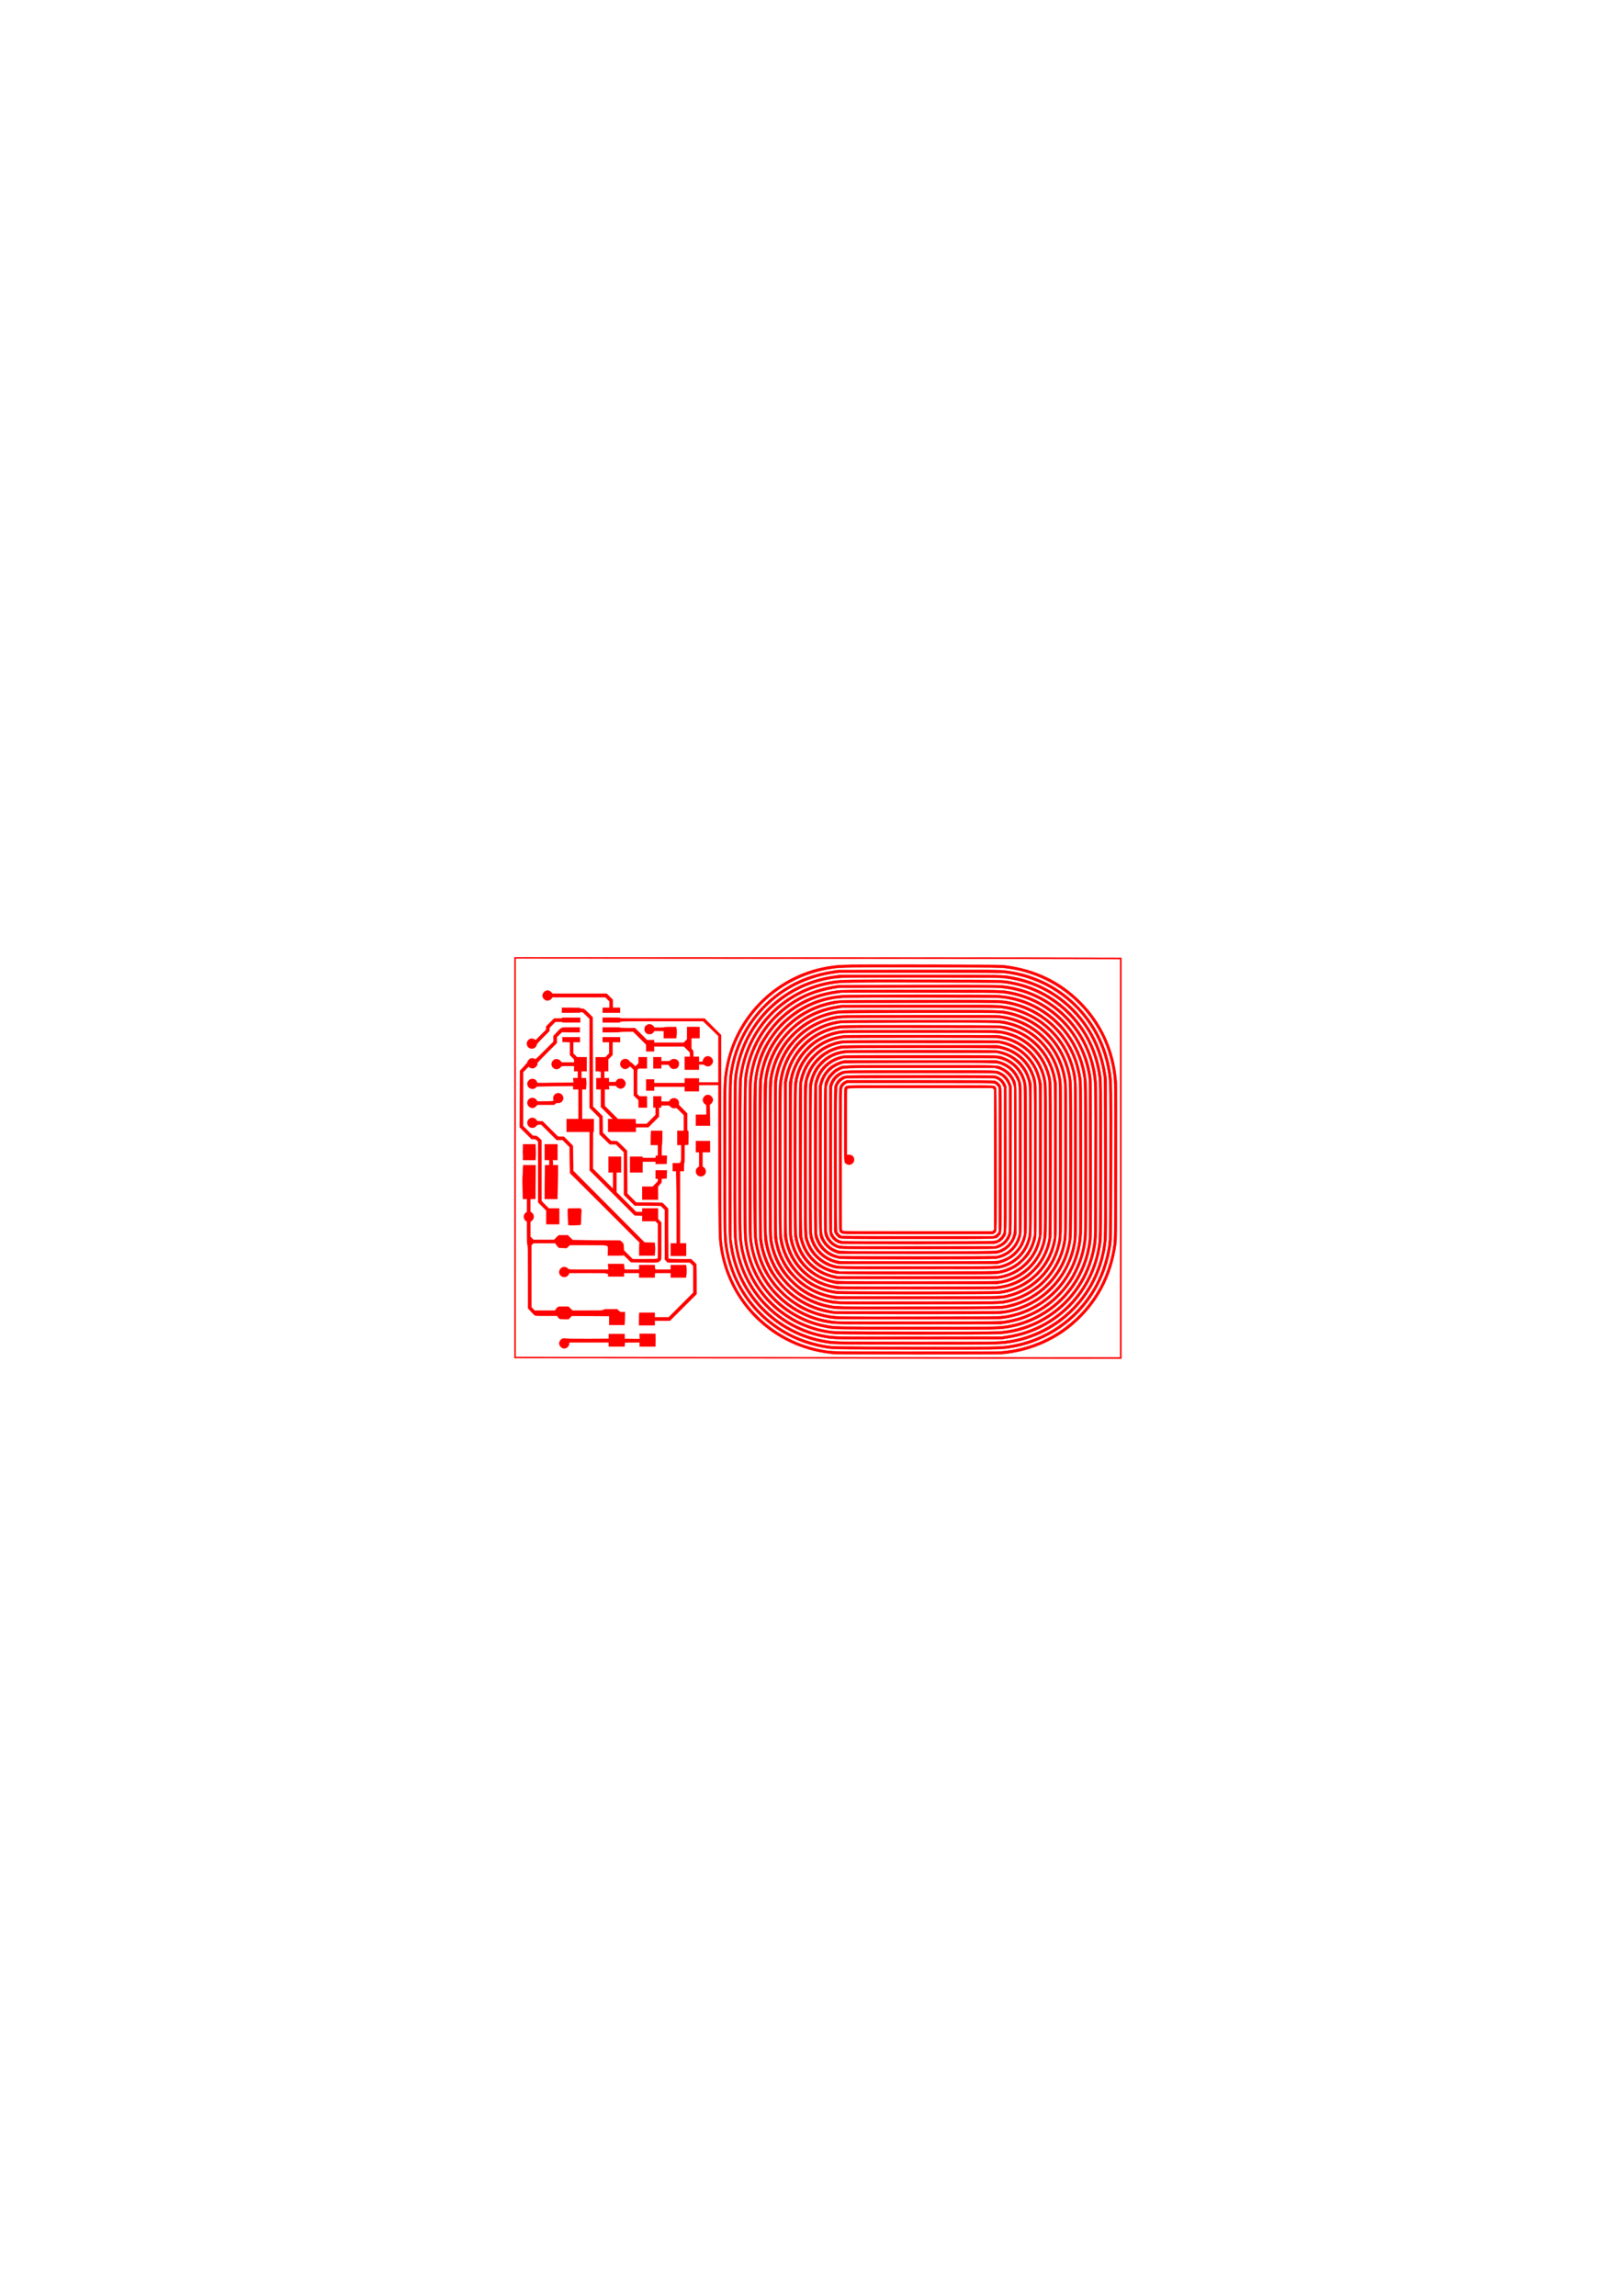 <?xml version="1.0" encoding="UTF-8" standalone="no"?>
<!-- Created with Inkscape (http://www.inkscape.org/) -->

<svg
   width="210mm"
   height="297mm"
   viewBox="0 0 210 297"
   version="1.1"
   id="svg5"
   inkscape:version="1.1.2 (b8e25be833, 2022-02-05)"
   sodipodi:docname="top.svg"
   xmlns:inkscape="http://www.inkscape.org/namespaces/inkscape"
   xmlns:sodipodi="http://sodipodi.sourceforge.net/DTD/sodipodi-0.dtd"
   xmlns="http://www.w3.org/2000/svg"
   xmlns:svg="http://www.w3.org/2000/svg">
  <sodipodi:namedview
     id="namedview7"
     pagecolor="#ffffff"
     bordercolor="#666666"
     borderopacity="1.0"
     inkscape:pageshadow="2"
     inkscape:pageopacity="0.0"
     inkscape:pagecheckerboard="0"
     inkscape:document-units="mm"
     showgrid="false"
     inkscape:zoom="0.7500982"
     inkscape:cx="536.59641"
     inkscape:cy="450.60767"
     inkscape:window-width="1920"
     inkscape:window-height="1046"
     inkscape:window-x="-11"
     inkscape:window-y="-11"
     inkscape:window-maximized="1"
     inkscape:current-layer="layer1" />
  <defs
     id="defs2">
    <clipPath
       clipPathUnits="userSpaceOnUse"
       id="clipPath25">
      <path
         d="M 66.668,74.992 H 4885.68 V 6950 H 66.668 Z"
         id="path23" />
    </clipPath>
    <clipPath
       clipPathUnits="userSpaceOnUse"
       id="clipPath157">
      <path
         d="M 66.668,74.992 H 4885.68 V 6950 H 66.668 Z"
         id="path155" />
    </clipPath>
  </defs>
  <g
     inkscape:label="Calque 1"
     inkscape:groupmode="layer"
     id="layer1">
    <path
       style="fill:#ff0000;stroke-width:0.042;stroke:#ff0000"
       d="m 86.193,175.718 -19.626,-0.021 v -25.934 -25.934 l 26.719,0.011 c 14.695,0.006 32.364,0.023 39.263,0.037 l 12.544,0.026 v 25.928 25.928 l -19.637,-0.011 c -10.8,-0.006 -28.469,-0.02 -39.263,-0.032 z m 58.731,-25.886 v -25.759 l -13.01,-0.026 c -7.156,-0.014 -24.753,-0.034 -39.105,-0.043 l -26.094,-0.018 v 25.781 25.781 l 19.573,0.011 c 10.765,0.006 28.362,0.015 39.105,0.021 l 19.531,0.011 z m -37.432,25.293 c -7.459,-0.81 -13.339,-6.526 -14.351,-13.951 -0.16,-1.172 -0.172,-2.005 -0.173,-11.548 l -2.75e-4,-9.262 h -1.27 -1.27 v 0.402 0.402 h -0.91 -0.91 v -0.296 -0.296 h -1.99 -1.99 v 0.254 0.254 h -0.508 -0.508 v -0.72 -0.72 h 0.508 0.508 v 0.233 0.233 h 1.99 1.99 v -0.296 -0.296 h 0.91 0.91 v 0.254 0.254 h 1.27 1.27 v -3 -3 l -0.991,-0.958 -0.991,-0.958 h -5.382 c -5.354,0 -5.382,4.2e-4 -5.382,0.085 0,0.083 -0.028,0.085 -1.122,0.085 h -1.122 v -0.318 -0.318 h 1.122 c 0.969,0 1.122,0.009 1.122,0.064 0,0.056 0.636,0.064 5.473,0.064 h 5.473 l 1.069,1.069 1.069,1.069 v 12.766 c 0,8.238 0.015,12.976 0.043,13.359 0.167,2.294 0.776,4.431 1.829,6.413 2.27,4.274 6.436,7.319 11.184,8.173 1.344,0.242 0.587,0.227 11.991,0.244 7.163,0.011 10.693,0.001 11.105,-0.029 4.831,-0.361 9.165,-2.83 11.932,-6.799 1.252,-1.795 2.167,-4.02 2.56,-6.223 0.238,-1.335 0.225,-0.713 0.243,-11.326 0.018,-10.163 0.013,-10.512 -0.158,-11.716 -0.182,-1.284 -0.632,-2.921 -1.074,-3.907 -0.036,-0.082 -0.127,-0.291 -0.201,-0.466 -0.307,-0.725 -1.014,-1.929 -1.606,-2.734 -2.21,-3.01 -5.375,-5.134 -9.016,-6.051 -0.591,-0.149 -1.193,-0.258 -2.035,-0.368 -0.694,-0.091 -0.758,-0.091 -10.374,-0.109 -10.108,-0.018 -10.835,-0.008 -12.026,0.162 -5.763,0.822 -10.503,4.556 -12.653,9.969 -0.473,1.191 -0.789,2.469 -0.99,4.001 -0.091,0.694 -0.092,0.763 -0.109,10.098 -0.018,9.785 -0.008,10.514 0.159,11.707 0.701,5.02 3.802,9.317 8.363,11.59 1.167,0.581 2.698,1.082 4.064,1.33 1.274,0.231 0.661,0.218 11.751,0.237 10.668,0.018 11.045,0.013 12.216,-0.159 4.667,-0.682 8.716,-3.446 11.075,-7.557 0.796,-1.387 1.433,-3.172 1.732,-4.848 0.239,-1.343 0.227,-0.785 0.246,-11.114 0.018,-9.956 0.012,-10.453 -0.163,-11.665 -0.666,-4.639 -3.341,-8.628 -7.38,-11.004 -1.797,-1.057 -3.905,-1.751 -6.082,-2.002 -0.392,-0.045 -2.533,-0.056 -10.925,-0.056 h -10.438 l -0.677,0.098 c -4.066,0.589 -7.502,2.537 -9.985,5.66 -1.545,1.944 -2.616,4.321 -3.052,6.775 -0.225,1.269 -0.217,0.827 -0.217,11.728 v 10.162 l 0.098,0.653 c 0.171,1.145 0.392,2.046 0.737,3.009 1.76,4.913 6.035,8.525 11.17,9.44 1.343,0.239 0.758,0.226 11.412,0.245 10.241,0.018 11.119,0.007 12.29,-0.158 1.567,-0.221 2.962,-0.651 4.394,-1.354 4.216,-2.07 7.115,-5.922 7.935,-10.543 0.227,-1.279 0.221,-0.941 0.205,-11.834 -0.015,-10.061 -0.015,-10.078 -0.106,-10.653 -0.237,-1.501 -0.58,-2.691 -1.152,-3.997 -1.2,-2.738 -3.364,-5.134 -6.014,-6.657 -1.719,-0.988 -3.521,-1.584 -5.632,-1.862 -0.476,-0.063 -1.533,-0.071 -10.438,-0.086 -10.094,-0.017 -10.66,-0.01 -11.708,0.142 -4.808,0.695 -8.878,3.639 -11.065,8.002 -0.551,1.099 -1.047,2.616 -1.276,3.902 -0.217,1.218 -0.206,0.674 -0.224,11.04 -0.017,9.848 -0.01,10.417 0.143,11.453 0.876,5.951 5.45,10.671 11.364,11.725 1.265,0.225 0.954,0.22 12.322,0.205 l 10.522,-0.014 0.572,-0.092 c 0.771,-0.124 1.327,-0.241 1.884,-0.398 5.188,-1.462 9.05,-5.725 9.966,-11.003 0.202,-1.163 0.197,-0.864 0.197,-11.453 0,-9.398 -0.005,-10.026 -0.076,-10.564 -0.445,-3.322 -1.805,-6.083 -4.1,-8.322 -2.01,-1.961 -4.517,-3.258 -7.246,-3.749 -1.286,-0.232 -0.767,-0.22 -11.062,-0.239 -9.929,-0.018 -10.729,-0.007 -11.859,0.159 -3.919,0.576 -7.272,2.663 -9.556,5.948 -1.052,1.514 -1.853,3.472 -2.198,5.376 -0.228,1.258 -0.217,0.766 -0.236,10.755 -0.018,9.445 -0.006,10.478 0.14,11.492 0.629,4.383 3.303,8.096 7.263,10.083 1.034,0.519 2.363,0.961 3.49,1.161 1.226,0.218 0.587,0.206 11.539,0.223 10.552,0.017 10.863,0.013 11.983,-0.158 3.703,-0.562 6.978,-2.643 9.062,-5.757 0.982,-1.467 1.699,-3.247 2.009,-4.987 0.216,-1.21 0.205,-0.701 0.224,-10.829 0.018,-9.612 0.009,-10.294 -0.14,-11.365 -0.561,-4.018 -2.897,-7.523 -6.397,-9.596 -1.699,-1.007 -3.652,-1.623 -5.689,-1.797 -0.417,-0.035 -3.307,-0.044 -10.692,-0.033 l -10.12,0.016 -0.558,0.092 c -3.089,0.512 -5.492,1.721 -7.593,3.821 -1.878,1.876 -3.232,4.498 -3.661,7.087 -0.194,1.173 -0.192,1.016 -0.192,11.183 -9e-6,6.368 0.015,9.783 0.044,10.119 0.269,3.074 1.672,5.98 3.902,8.082 1.795,1.692 4.005,2.814 6.431,3.264 1.156,0.214 0.665,0.204 11.111,0.223 9.871,0.017 11.058,0.004 12.018,-0.137 1.348,-0.198 2.515,-0.554 3.734,-1.14 4.012,-1.929 6.667,-5.765 7.093,-10.249 0.035,-0.369 0.044,-3.219 0.033,-10.437 -0.015,-9.857 -0.016,-9.933 -0.105,-10.458 -0.505,-3.004 -1.789,-5.476 -3.832,-7.379 -2.075,-1.933 -4.499,-3.047 -7.36,-3.382 -0.395,-0.046 -2.394,-0.057 -10.628,-0.057 h -10.141 l -0.635,0.094 c -1.559,0.23 -2.803,0.618 -4.116,1.285 -2.963,1.504 -5.229,4.15 -6.272,7.323 -0.178,0.542 -0.413,1.531 -0.492,2.075 -0.145,0.995 -0.155,1.728 -0.139,11.326 0.014,8.822 0.02,9.52 0.09,9.992 0.214,1.443 0.548,2.538 1.149,3.768 1.399,2.861 3.876,5.037 6.922,6.082 0.802,0.275 1.899,0.502 2.837,0.587 0.381,0.034 3.431,0.043 10.904,0.032 10.346,-0.015 10.376,-0.016 10.904,-0.105 1.431,-0.243 2.446,-0.558 3.575,-1.109 2.397,-1.17 4.41,-3.186 5.498,-5.507 0.704,-1.502 1.059,-2.838 1.175,-4.426 0.032,-0.442 0.042,-3.558 0.033,-10.225 -0.013,-8.952 -0.019,-9.624 -0.09,-10.098 -0.212,-1.423 -0.534,-2.488 -1.129,-3.733 -1.61,-3.368 -4.871,-5.847 -8.574,-6.519 -1.144,-0.207 -0.667,-0.198 -10.713,-0.216 -10.847,-0.02 -10.989,-0.016 -12.442,0.283 -2.755,0.568 -5.358,2.232 -7.076,4.524 -1.333,1.778 -2.097,3.741 -2.361,6.063 -0.044,0.386 -0.055,2.474 -0.055,10.119 0,9.039 0.005,9.67 0.077,10.244 0.309,2.465 1.279,4.589 2.917,6.384 1.698,1.861 3.949,3.085 6.475,3.522 0.998,0.173 1.525,0.18 11.957,0.164 10.889,-0.017 10.216,-0.002 11.369,-0.247 3.985,-0.847 7.24,-3.771 8.44,-7.581 0.337,-1.069 0.471,-1.829 0.54,-3.044 0.065,-1.147 0.03,-19.16 -0.038,-19.646 -0.203,-1.459 -0.514,-2.559 -1.029,-3.639 -1.115,-2.339 -2.902,-4.151 -5.223,-5.296 -0.993,-0.49 -1.736,-0.747 -2.758,-0.954 -1.193,-0.242 -0.8,-0.234 -11.766,-0.22 l -10.078,0.013 -0.55,0.094 c -2.001,0.341 -3.596,1.011 -5.124,2.151 -2.274,1.697 -3.864,4.255 -4.367,7.025 -0.186,1.025 -0.184,0.896 -0.183,10.945 4.24e-4,5.53 0.017,9.731 0.04,9.984 0.311,3.449 2.242,6.511 5.215,8.27 1.105,0.654 2.295,1.093 3.635,1.341 l 0.614,0.114 h 10.671 c 11.345,0 10.845,0.008 11.835,-0.198 1.595,-0.332 3.243,-1.113 4.51,-2.137 0.481,-0.389 1.202,-1.11 1.59,-1.591 1.171,-1.451 1.874,-2.999 2.255,-4.966 0.09,-0.466 0.09,-0.47 0.104,-10.289 0.01,-6.753 0,-10.014 -0.031,-10.433 -0.149,-1.992 -0.98,-4.047 -2.314,-5.72 -0.555,-0.697 -1.535,-1.599 -2.283,-2.104 -1.451,-0.979 -3.046,-1.571 -4.847,-1.798 -0.358,-0.045 -2.4,-0.056 -10.501,-0.056 h -10.057 l -0.593,0.095 c -2.406,0.386 -4.429,1.4 -6.057,3.035 -1.703,1.71 -2.719,3.79 -3.074,6.291 -0.069,0.487 -0.105,18.996 -0.039,19.883 0.213,2.843 1.531,5.373 3.729,7.157 1.131,0.918 2.673,1.654 4.15,1.98 1.128,0.249 0.677,0.241 11.962,0.226 11.452,-0.015 10.486,0.009 11.7,-0.289 1.757,-0.431 3.373,-1.339 4.666,-2.621 1.635,-1.622 2.669,-3.77 2.918,-6.064 0.06,-0.552 0.061,-19.5 0.002,-20.039 -0.529,-4.765 -4.215,-8.451 -8.955,-8.953 -0.346,-0.037 -3.07,-0.045 -10.565,-0.033 -10.93,0.018 -10.15,0.002 -11.2,0.235 -3.553,0.791 -6.51,3.647 -7.434,7.182 -0.356,1.361 -0.336,0.672 -0.336,11.568 0,10.291 -0.004,10.048 0.196,10.959 0.674,3.063 2.828,5.604 5.725,6.752 0.915,0.363 1.841,0.566 2.907,0.638 0.468,0.032 3.745,0.041 10.607,0.031 10.723,-0.016 9.997,-0.002 11.053,-0.223 1.399,-0.294 2.768,-0.955 3.96,-1.915 1.612,-1.298 2.812,-3.264 3.236,-5.304 0.217,-1.042 0.212,-0.825 0.212,-10.882 -4.2e-4,-6.133 -0.016,-9.547 -0.044,-9.865 -0.156,-1.734 -0.815,-3.423 -1.898,-4.869 -0.322,-0.43 -1.13,-1.257 -1.571,-1.608 -1.304,-1.037 -2.857,-1.715 -4.532,-1.978 -0.46,-0.072 -1.05,-0.077 -10.586,-0.077 -10.673,0 -10.275,-0.007 -11.2,0.191 -2.834,0.607 -5.222,2.483 -6.479,5.091 -0.431,0.895 -0.7,1.756 -0.855,2.741 -0.072,0.459 -0.077,1.04 -0.077,10.289 0,10.634 -0.012,10.063 0.239,11.093 0.871,3.566 3.903,6.218 7.556,6.606 0.286,0.03 3.715,0.04 10.772,0.03 11.32,-0.016 10.429,0.003 11.412,-0.246 1.239,-0.315 2.482,-0.947 3.444,-1.752 1.731,-1.448 2.814,-3.431 3.098,-5.676 0.028,-0.22 0.043,-3.74 0.043,-10.065 0,-8.549 -0.008,-9.779 -0.065,-10.162 -0.555,-3.7 -3.299,-6.602 -6.937,-7.336 -0.953,-0.192 -1.286,-0.198 -11.44,-0.182 -8.86,0.014 -9.601,0.02 -9.993,0.089 -1.02,0.177 -1.754,0.408 -2.583,0.811 -2.81,1.367 -4.642,4.073 -4.888,7.218 -0.059,0.757 -0.061,18.545 -0.002,19.212 0.089,1.01 0.357,1.998 0.777,2.871 1.222,2.539 3.635,4.232 6.485,4.551 0.536,0.06 20.099,0.059 20.691,-0.001 2.273,-0.23 4.335,-1.381 5.685,-3.174 0.733,-0.973 1.211,-2.03 1.493,-3.302 l 0.117,-0.529 0.015,-9.717 c 0.011,-7.173 0.002,-9.834 -0.035,-10.162 -0.129,-1.165 -0.528,-2.335 -1.138,-3.335 -0.807,-1.323 -2.124,-2.497 -3.51,-3.128 -0.498,-0.227 -1.222,-0.464 -1.817,-0.594 l -0.542,-0.119 -10.035,-0.011 c -10.925,-0.012 -10.469,-0.021 -11.419,0.222 -1.494,0.382 -2.714,1.078 -3.782,2.157 -1.153,1.164 -1.857,2.477 -2.214,4.132 l -0.115,0.53 -0.012,9.781 c -0.011,8.643 -0.004,9.833 0.054,10.23 0.231,1.585 0.906,2.971 2.005,4.113 1.301,1.351 2.956,2.129 4.846,2.276 0.718,0.056 19.591,0.055 20.223,-0.001 3.395,-0.3 6.139,-2.784 6.737,-6.096 0.087,-0.484 0.088,-0.553 0.087,-10.293 -0.001,-10.675 0.013,-10.031 -0.234,-10.941 -0.696,-2.559 -2.765,-4.594 -5.335,-5.245 -0.976,-0.247 -0.556,-0.238 -11.034,-0.238 -6.479,0 -9.746,0.015 -10.023,0.045 -1.416,0.154 -2.801,0.712 -3.862,1.557 -0.313,0.249 -0.926,0.856 -1.167,1.155 -0.649,0.808 -1.174,1.841 -1.417,2.79 -0.244,0.953 -0.226,0.166 -0.243,10.522 -0.011,6.889 -0.002,9.659 0.032,10.006 0.31,3.098 2.684,5.581 5.776,6.04 0.647,0.096 20.424,0.098 21.058,0.002 2.68,-0.405 4.89,-2.344 5.577,-4.891 0.247,-0.916 0.234,-0.32 0.234,-10.803 0,-9.383 -0.002,-9.651 -0.083,-10.124 -0.37,-2.164 -1.765,-4.011 -3.748,-4.965 -0.797,-0.383 -1.533,-0.58 -2.457,-0.655 -0.697,-0.057 -18.849,-0.057 -19.493,4.2e-4 -3.367,0.298 -5.952,2.894 -6.231,6.257 -0.058,0.697 -0.056,18.385 0.002,18.998 0.138,1.464 0.757,2.778 1.796,3.811 0.861,0.856 1.923,1.424 3.148,1.683 l 0.453,0.096 h 10.247 c 9.84,0 10.264,-0.003 10.671,-0.079 1.138,-0.213 2.194,-0.731 3.01,-1.475 0.992,-0.905 1.573,-1.889 1.915,-3.251 l 0.112,-0.445 0.012,-9.675 c 0.012,-9.435 0.01,-9.687 -0.071,-10.162 -0.423,-2.488 -2.274,-4.43 -4.768,-5.003 l -0.422,-0.097 -9.93,-0.012 c -9.696,-0.012 -9.941,-0.01 -10.417,0.07 -1.886,0.321 -3.478,1.458 -4.395,3.136 -0.232,0.424 -0.459,1.022 -0.594,1.566 l -0.111,0.445 -0.012,9.673 c -0.013,10.569 -0.026,9.961 0.227,10.794 0.432,1.424 1.487,2.657 2.832,3.308 0.489,0.237 0.806,0.345 1.397,0.476 l 0.423,0.094 h 10.12 c 9.417,0 10.147,-0.005 10.507,-0.073 1.164,-0.22 2.164,-0.739 2.959,-1.535 0.759,-0.759 1.279,-1.716 1.508,-2.777 l 0.096,-0.442 0.009,-9.442 c 0.009,-10.196 0.015,-9.915 -0.214,-10.712 -0.06,-0.21 -0.204,-0.578 -0.32,-0.819 -0.765,-1.589 -2.152,-2.66 -3.937,-3.042 -0.342,-0.073 -0.854,-0.077 -10.226,-0.077 -10.74,0 -10.091,-0.014 -10.904,0.242 -0.847,0.268 -1.572,0.712 -2.227,1.364 -0.619,0.616 -1.025,1.263 -1.323,2.108 -0.303,0.86 -0.282,0.032 -0.282,10.703 0,10.356 -0.012,9.787 0.222,10.501 0.562,1.712 2.017,2.969 3.796,3.279 0.332,0.058 1.54,0.066 10.379,0.066 10.894,0 10.305,0.013 11.054,-0.236 1.689,-0.561 2.912,-1.958 3.265,-3.729 0.07,-0.352 0.075,-0.962 0.075,-9.838 0,-8.845 -0.005,-9.487 -0.074,-9.835 -0.218,-1.093 -0.676,-1.92 -1.487,-2.686 -0.624,-0.589 -1.332,-0.969 -2.211,-1.187 l -0.459,-0.114 -9.464,-0.015 c -6.66,-0.01 -9.616,-8.9e-4 -9.977,0.032 -1.213,0.11 -2.225,0.572 -3.035,1.387 -0.446,0.448 -0.667,0.754 -0.94,1.303 -0.277,0.557 -0.43,1.104 -0.487,1.736 -0.06,0.666 -0.057,18.227 0.003,18.764 0.218,1.959 1.708,3.487 3.644,3.74 0.25,0.033 3.287,0.042 10.305,0.032 9.088,-0.013 9.975,-0.02 10.226,-0.084 0.646,-0.164 1.191,-0.419 1.644,-0.767 0.286,-0.22 0.747,-0.7 0.937,-0.977 0.207,-0.301 0.492,-0.933 0.602,-1.336 l 0.098,-0.36 v -9.633 c 0,-9.06 -0.004,-9.65 -0.075,-9.923 -0.427,-1.665 -1.696,-2.872 -3.342,-3.18 -0.313,-0.059 -1.427,-0.065 -10.133,-0.055 l -9.781,0.011 -0.325,0.093 c -0.792,0.226 -1.409,0.579 -1.942,1.112 -0.533,0.533 -0.886,1.15 -1.112,1.942 l -0.093,0.325 -0.013,9.484 c -0.009,6.756 8.5e-4,9.557 0.034,9.738 0.266,1.451 1.321,2.554 2.768,2.893 0.278,0.065 1.104,0.071 10.274,0.071 9.567,0 9.986,-0.003 10.308,-0.079 1.346,-0.315 2.333,-1.263 2.699,-2.589 l 0.093,-0.339 0.002,-9.505 c 0.002,-10.686 0.032,-9.699 -0.317,-10.452 -0.398,-0.857 -0.981,-1.416 -1.888,-1.808 -0.674,-0.291 -0.049,-0.276 -10.728,-0.264 -9.068,0.011 -9.647,0.016 -9.886,0.086 -1.345,0.396 -2.252,1.286 -2.618,2.565 l -0.092,0.323 -0.013,9.315 c -0.01,6.93 -4.2e-4,9.396 0.036,9.633 0.178,1.15 1.035,2.084 2.175,2.371 0.33,0.083 0.486,0.084 10.226,0.084 11.072,-8e-4 10.18,0.025 10.881,-0.32 0.306,-0.151 0.467,-0.265 0.702,-0.498 0.536,-0.531 0.801,-1.099 0.867,-1.861 0.021,-0.24 0.033,-4.455 0.027,-9.492 l -0.011,-9.061 -0.09,-0.33 c -0.145,-0.529 -0.358,-0.89 -0.769,-1.301 -0.408,-0.408 -0.751,-0.612 -1.295,-0.769 l -0.337,-0.098 h -9.633 c -10.83,0 -9.815,-0.031 -10.544,0.324 -0.29,0.141 -0.43,0.246 -0.722,0.54 -0.4,0.402 -0.602,0.738 -0.767,1.275 l -0.098,0.317 -0.013,9.146 c -0.008,5.948 0.002,9.258 0.029,9.467 0.108,0.819 0.564,1.463 1.274,1.8 0.51,0.242 -0.041,0.23 10.66,0.218 l 9.856,-0.011 0.283,-0.11 c 0.379,-0.148 0.658,-0.332 0.92,-0.609 0.24,-0.254 0.484,-0.718 0.553,-1.054 0.031,-0.15 0.041,-3.106 0.034,-9.553 l -0.011,-9.336 -0.096,-0.254 c -0.132,-0.35 -0.442,-0.792 -0.699,-0.996 -0.262,-0.209 -0.654,-0.398 -0.954,-0.46 -0.317,-0.066 -19.092,-0.066 -19.41,-4.2e-4 -0.846,0.175 -1.568,0.909 -1.726,1.753 -0.034,0.184 -0.044,2.807 -0.035,9.527 l 0.013,9.273 0.111,0.233 c 0.256,0.54 0.717,0.863 1.336,0.937 0.199,0.024 4.157,0.035 9.923,0.028 10.714,-0.013 9.758,0.016 10.233,-0.311 0.249,-0.172 0.532,-0.556 0.616,-0.837 0.041,-0.138 0.053,-2.207 0.053,-9.472 l 0.001,-9.296 -0.16,-0.323 c -0.237,-0.48 -0.609,-0.772 -1.122,-0.881 -0.132,-0.028 -3.442,-0.039 -9.664,-0.031 -9.32,0.011 -9.467,0.013 -9.667,0.095 -0.296,0.122 -0.58,0.353 -0.76,0.616 -0.308,0.452 -0.287,-0.276 -0.287,9.836 0,6.784 0.013,9.142 0.049,9.264 0.066,0.219 0.309,0.496 0.52,0.592 0.165,0.075 0.542,0.078 9.935,0.079 l 9.763,9.3e-4 0.23,-0.116 c 0.15,-0.076 0.274,-0.18 0.357,-0.3 l 0.127,-0.184 0.012,-9.216 c 0.009,-6.622 -7.2e-4,-9.261 -0.034,-9.377 -0.065,-0.224 -0.305,-0.475 -0.542,-0.567 -0.189,-0.073 -0.633,-0.076 -9.62,-0.076 H 109.632 l -0.169,0.091 c -0.198,0.107 -0.361,0.273 -0.472,0.48 -0.076,0.143 -0.079,0.462 -0.092,9.188 -0.009,6.163 0.001,9.088 0.031,9.192 0.028,0.096 0.084,0.17 0.152,0.201 0.081,0.037 2.496,0.049 9.72,0.049 h 9.612 l 0.104,-0.104 0.104,-0.104 v -9.077 -9.077 l -0.098,-0.092 -0.098,-0.092 h -9.345 c -9.288,0 -9.345,5e-4 -9.429,0.085 -0.084,0.084 -0.085,0.141 -0.085,4.333 v 4.248 l 0.226,-0.019 c 0.411,-0.034 0.715,0.232 0.715,0.626 0,0.506 -0.573,0.814 -0.989,0.532 -0.311,-0.211 -0.291,0.135 -0.291,-5.048 0,-4.424 0.004,-4.659 0.077,-4.796 0.043,-0.079 0.142,-0.179 0.222,-0.222 0.138,-0.074 0.522,-0.077 9.566,-0.077 9.265,0 9.424,0.002 9.557,0.083 0.074,0.045 0.17,0.135 0.212,0.199 0.073,0.111 0.077,0.529 0.087,9.257 0.011,8.942 0.009,9.144 -0.07,9.325 -0.059,0.134 -0.128,0.208 -0.253,0.272 l -0.171,0.087 h -9.685 c -9.564,0 -9.687,-0.001 -9.858,-0.084 -0.095,-0.046 -0.211,-0.146 -0.257,-0.222 -0.083,-0.137 -0.084,-0.247 -0.084,-9.348 0,-8.975 0.002,-9.214 0.081,-9.42 0.107,-0.277 0.397,-0.582 0.672,-0.706 l 0.221,-0.1 h 9.506 c 8.021,0 9.533,0.009 9.676,0.059 0.246,0.086 0.496,0.269 0.63,0.462 0.253,0.366 0.238,-0.255 0.238,9.745 0,10.439 0.037,9.455 -0.374,9.866 -0.422,0.422 0.691,0.381 -10.466,0.381 -10.955,0 -10.017,0.028 -10.395,-0.305 -0.107,-0.094 -0.246,-0.269 -0.309,-0.388 l -0.114,-0.217 -0.011,-9.251 c -0.008,-6.318 0.003,-9.319 0.033,-9.466 0.109,-0.529 0.481,-1.046 0.921,-1.28 0.529,-0.282 -0.216,-0.263 10.175,-0.263 6.139,0 9.508,0.015 9.656,0.043 0.564,0.105 1.099,0.533 1.362,1.088 l 0.136,0.287 0.012,9.378 c 0.014,10.48 0.037,9.654 -0.286,10.154 -0.302,0.467 -0.781,0.773 -1.336,0.853 -0.407,0.059 -19.283,0.059 -19.69,0 -0.555,-0.08 -1.034,-0.386 -1.336,-0.853 -0.323,-0.5 -0.3,0.329 -0.286,-10.175 l 0.013,-9.4 0.104,-0.296 c 0.218,-0.619 0.721,-1.186 1.297,-1.462 0.56,-0.268 -0.133,-0.251 10.393,-0.252 10.603,-6.7e-4 9.791,-0.022 10.394,0.272 0.584,0.285 1.031,0.8 1.267,1.461 l 0.13,0.362 v 9.442 c 0,9.047 -0.003,9.453 -0.078,9.696 -0.288,0.939 -1.026,1.626 -1.955,1.821 -0.446,0.093 -19.752,0.093 -20.198,0 -0.938,-0.196 -1.72,-0.94 -1.956,-1.861 -0.073,-0.284 -0.077,-0.767 -0.077,-9.698 0,-10.634 -0.035,-9.601 0.35,-10.395 0.168,-0.346 0.252,-0.459 0.6,-0.807 0.348,-0.348 0.461,-0.432 0.807,-0.6 0.794,-0.385 -0.275,-0.35 10.671,-0.35 10.864,0 9.956,-0.027 10.656,0.314 0.687,0.335 1.188,0.824 1.497,1.464 0.348,0.721 0.317,-0.293 0.317,10.458 v 9.569 l -0.14,0.402 c -0.399,1.146 -1.343,1.966 -2.485,2.157 -0.223,0.037 -2.792,0.046 -10.332,0.036 l -10.036,-0.013 -0.368,-0.132 c -0.808,-0.289 -1.478,-0.873 -1.833,-1.597 -0.373,-0.759 -0.339,0.279 -0.339,-10.487 v -9.548 l 0.095,-0.36 c 0.205,-0.78 0.674,-1.516 1.304,-2.045 0.359,-0.301 1.011,-0.631 1.502,-0.76 l 0.36,-0.095 h 9.824 9.824 l 0.375,0.099 c 1.504,0.398 2.595,1.57 2.862,3.074 0.03,0.171 0.044,3.279 0.044,9.687 0,8.455 -0.007,9.47 -0.067,9.762 -0.337,1.635 -1.665,2.848 -3.341,3.053 -0.529,0.065 -19.417,0.066 -19.996,0.001 -1.445,-0.161 -2.65,-1.074 -3.181,-2.41 -0.277,-0.697 -0.26,-0.006 -0.26,-10.439 0,-9.406 5.9e-4,-9.472 0.088,-9.899 0.358,-1.759 1.741,-3.139 3.504,-3.499 0.418,-0.085 0.533,-0.086 10.139,-0.086 10.59,0 10.053,-0.012 10.751,0.237 1.642,0.586 2.785,2.006 2.995,3.722 0.061,0.496 0.064,18.606 0.003,19.075 -0.167,1.288 -0.834,2.408 -1.88,3.154 -0.373,0.266 -0.993,0.554 -1.485,0.689 l -0.423,0.116 H 118.757 108.488 l -0.423,-0.117 c -1.523,-0.419 -2.695,-1.52 -3.168,-2.974 -0.23,-0.706 -0.219,-0.218 -0.219,-10.458 0,-9.044 0.004,-9.545 0.077,-9.887 0.234,-1.097 0.704,-1.985 1.429,-2.704 0.865,-0.857 1.913,-1.353 3.139,-1.485 0.567,-0.061 18.912,-0.062 19.509,-4.2e-4 1.37,0.141 2.64,0.816 3.492,1.857 0.486,0.594 0.796,1.216 1.035,2.079 l 0.112,0.402 0.011,9.581 c 0.012,10.531 0.024,10.012 -0.243,10.81 -0.622,1.856 -2.134,3.162 -4.04,3.489 -0.33,0.057 -1.622,0.065 -10.443,0.065 -11.166,0 -10.363,0.02 -11.274,-0.282 -1.453,-0.483 -2.689,-1.724 -3.184,-3.198 -0.274,-0.817 -0.252,0.069 -0.267,-10.471 -0.012,-8.511 -0.006,-9.619 0.052,-10.025 0.089,-0.611 0.237,-1.106 0.49,-1.636 0.81,-1.701 2.315,-2.873 4.175,-3.251 0.354,-0.072 0.913,-0.076 10.346,-0.076 h 9.972 l 0.445,0.099 c 2.092,0.466 3.691,1.894 4.34,3.878 0.298,0.909 0.28,0.198 0.265,10.991 -0.012,8.952 -0.019,9.741 -0.085,10.014 -0.195,0.806 -0.52,1.551 -0.942,2.159 -0.295,0.426 -1.077,1.188 -1.504,1.468 -0.867,0.567 -1.732,0.871 -2.752,0.968 -0.339,0.032 -3.497,0.042 -10.395,0.032 -9.335,-0.013 -9.93,-0.018 -10.288,-0.09 -0.569,-0.114 -1.105,-0.299 -1.595,-0.55 -0.623,-0.319 -0.968,-0.571 -1.479,-1.084 -0.807,-0.809 -1.285,-1.669 -1.578,-2.84 l -0.09,-0.36 -0.013,-9.696 c -0.009,-6.772 4.2e-4,-9.802 0.032,-10.047 0.139,-1.066 0.58,-2.147 1.241,-3.041 0.319,-0.431 1.015,-1.101 1.462,-1.407 0.802,-0.548 1.681,-0.906 2.621,-1.067 0.472,-0.081 0.747,-0.083 10.302,-0.083 6.723,0 9.921,0.014 10.148,0.045 1.345,0.184 2.59,0.78 3.559,1.707 1.018,0.973 1.625,2.07 1.925,3.483 l 0.098,0.46 0.013,9.442 c 0.009,6.808 -4.7e-4,9.576 -0.035,9.921 -0.309,3.084 -2.666,5.47 -5.737,5.808 -0.3,0.033 -3.378,0.043 -10.565,0.033 l -10.141,-0.014 -0.409,-0.094 c -0.534,-0.123 -1.192,-0.354 -1.62,-0.568 -1.999,-1.001 -3.33,-2.949 -3.538,-5.179 -0.059,-0.63 -0.059,-18.531 -4.2e-4,-19.196 0.095,-1.076 0.4,-2.059 0.914,-2.944 1.186,-2.045 3.215,-3.328 5.602,-3.542 0.329,-0.029 3.688,-0.039 10.167,-0.029 l 9.676,0.015 0.484,0.093 c 3.079,0.595 5.369,2.995 5.785,6.063 0.051,0.373 0.06,1.966 0.061,9.93 5.5e-4,6.391 -0.014,9.602 -0.044,9.844 -0.103,0.832 -0.294,1.484 -0.654,2.233 -1.015,2.115 -2.925,3.555 -5.23,3.944 l -0.53,0.089 -10.395,-0.012 -10.395,-0.012 -0.423,-0.097 c -2.767,-0.631 -4.777,-2.553 -5.482,-5.241 -0.221,-0.842 -0.216,-0.557 -0.203,-10.983 l 0.012,-9.675 0.096,-0.482 c 0.146,-0.731 0.362,-1.358 0.71,-2.059 0.38,-0.766 0.745,-1.289 1.308,-1.876 0.719,-0.749 1.382,-1.231 2.288,-1.663 0.809,-0.386 1.622,-0.615 2.528,-0.714 0.277,-0.03 3.568,-0.045 10.107,-0.045 8.406,0 9.761,0.009 10.184,0.064 3.136,0.411 5.696,2.644 6.505,5.673 0.267,0.998 0.252,0.38 0.253,10.988 0,5.897 -0.016,9.8 -0.04,9.995 -0.181,1.43 -0.762,2.795 -1.673,3.931 -0.271,0.337 -0.963,1.011 -1.322,1.286 -1.16,0.888 -2.559,1.417 -4.111,1.556 -0.336,0.03 -3.74,0.04 -10.532,0.03 l -10.035,-0.015 -0.466,-0.091 c -1.779,-0.347 -3.12,-1.058 -4.3,-2.28 -1.052,-1.089 -1.73,-2.392 -2.038,-3.912 l -0.099,-0.487 v -10.035 -10.035 l 0.119,-0.55 c 0.783,-3.637 3.645,-6.278 7.27,-6.71 0.292,-0.035 3.158,-0.044 10.501,-0.032 11.068,0.017 10.162,-0.004 11.155,0.26 2.293,0.61 4.253,2.191 5.308,4.281 0.411,0.814 0.656,1.549 0.821,2.46 l 0.099,0.545 v 9.76 c 0,10.59 0.011,10.089 -0.236,11.1 -0.838,3.433 -3.78,5.983 -7.316,6.342 -0.591,0.06 -20.323,0.061 -20.86,0.001 -1.603,-0.179 -3.122,-0.794 -4.357,-1.767 -0.417,-0.328 -1.142,-1.065 -1.456,-1.479 -0.704,-0.93 -1.235,-2.041 -1.495,-3.131 -0.235,-0.984 -0.22,-0.32 -0.238,-10.558 -0.012,-6.551 -0.003,-9.652 0.029,-10.077 0.24,-3.202 2.093,-5.994 4.934,-7.432 0.738,-0.374 1.547,-0.656 2.287,-0.798 0.932,-0.179 0.621,-0.174 11.073,-0.174 11.119,0 10.295,-0.02 11.485,0.277 3.587,0.893 6.312,3.999 6.743,7.684 0.056,0.475 0.064,1.837 0.064,10.125 0,10.599 0.014,10.031 -0.274,11.172 -0.819,3.246 -3.294,5.736 -6.522,6.562 -1.159,0.297 -0.451,0.281 -12.068,0.267 l -10.459,-0.013 -0.471,-0.095 c -1.557,-0.312 -2.843,-0.892 -4.018,-1.811 -0.387,-0.302 -1.307,-1.23 -1.595,-1.608 -0.52,-0.683 -1.064,-1.69 -1.342,-2.484 -0.156,-0.445 -0.362,-1.282 -0.438,-1.771 -0.044,-0.289 -0.055,-2.321 -0.055,-10.289 0,-9.389 0.004,-9.954 0.077,-10.395 0.27,-1.637 0.911,-3.173 1.832,-4.392 0.338,-0.447 1.235,-1.382 1.639,-1.707 1.187,-0.957 2.647,-1.658 4.095,-1.967 0.909,-0.194 0.315,-0.183 10.967,-0.2 7.283,-0.012 10.147,-0.003 10.501,0.032 3.389,0.335 6.31,2.358 7.793,5.397 0.46,0.942 0.751,1.898 0.917,3.006 0.071,0.478 0.076,1.09 0.076,10.204 0,10.266 0.005,9.998 -0.194,10.995 -0.433,2.17 -1.67,4.208 -3.405,5.611 -1.145,0.926 -2.646,1.646 -4.042,1.939 -1.057,0.222 -0.321,0.207 -11.159,0.224 -10.652,0.016 -10.921,0.012 -11.899,-0.182 -1.563,-0.31 -3.098,-1.009 -4.155,-1.892 -0.751,-0.626 -1.416,-1.32 -1.906,-1.986 -0.717,-0.973 -1.288,-2.259 -1.581,-3.555 -0.22,-0.973 -0.213,-0.622 -0.213,-11.096 0,-6.668 0.015,-9.864 0.046,-10.146 0.182,-1.644 0.792,-3.294 1.734,-4.69 0.391,-0.579 1.055,-1.326 1.671,-1.878 0.805,-0.722 1.343,-1.091 2.26,-1.549 1.077,-0.538 2.167,-0.868 3.355,-1.015 0.459,-0.057 1.791,-0.065 10.547,-0.065 10.927,-1e-5 10.388,-0.011 11.51,0.239 4.408,0.983 7.65,4.709 8.045,9.246 0.059,0.678 0.058,19.076 -0.001,19.731 -0.128,1.424 -0.517,2.748 -1.169,3.98 -1.42,2.683 -4,4.636 -6.968,5.275 -1.003,0.216 -0.33,0.203 -11.467,0.219 -7.247,0.011 -10.493,0.001 -10.819,-0.031 -2.031,-0.201 -3.842,-0.918 -5.397,-2.138 -0.717,-0.563 -1.306,-1.169 -2.055,-2.116 -0.684,-0.864 -1.444,-2.556 -1.714,-3.813 -0.245,-1.144 -0.229,-0.431 -0.246,-10.797 -0.011,-6.867 -0.002,-9.716 0.033,-10.204 0.19,-2.65 1.209,-4.941 3.048,-6.854 1.751,-1.821 3.785,-2.878 6.336,-3.294 l 0.587,-0.096 9.781,-0.015 c 6.669,-0.01 9.99,0 10.438,0.031 1.509,0.104 2.798,0.448 4.129,1.101 1.088,0.534 1.962,1.147 2.81,1.968 1.587,1.537 2.613,3.376 3.099,5.549 0.242,1.081 0.226,0.364 0.242,11.072 0.015,10.244 0.014,10.289 -0.163,11.258 -0.197,1.077 -0.464,1.877 -0.97,2.905 -1.674,3.405 -4.874,5.639 -8.703,6.074 -0.524,0.06 -20.942,0.06 -21.468,0 -2.651,-0.3 -4.888,-1.402 -6.755,-3.327 -0.475,-0.49 -1.161,-1.363 -1.511,-1.924 -0.566,-0.906 -1.105,-2.268 -1.342,-3.384 -0.227,-1.073 -0.212,-0.346 -0.229,-11.009 -0.011,-7.229 -0.002,-9.979 0.034,-10.352 0.261,-2.71 1.35,-5.075 3.249,-7.054 0.456,-0.475 0.924,-0.883 1.535,-1.338 1.236,-0.919 2.866,-1.649 4.383,-1.961 1.187,-0.244 0.371,-0.227 11.433,-0.242 11.045,-0.015 10.63,-0.023 11.835,0.218 2.21,0.441 4.243,1.528 5.867,3.137 0.676,0.67 1.012,1.077 1.523,1.845 1.027,1.544 1.596,3.11 1.89,5.205 0.069,0.489 0.103,18.575 0.038,19.752 -0.025,0.442 -0.083,1.041 -0.131,1.33 -0.617,3.774 -2.953,6.936 -6.372,8.622 -1.151,0.568 -2.316,0.918 -3.684,1.108 -0.518,0.072 -1.158,0.076 -10.988,0.076 -8.371,0 -10.53,-0.011 -10.904,-0.056 -1.066,-0.128 -2.14,-0.402 -3.102,-0.793 -0.546,-0.222 -1.304,-0.596 -1.567,-0.773 -0.064,-0.043 -0.297,-0.199 -0.519,-0.347 -0.632,-0.422 -1.161,-0.86 -1.761,-1.458 -0.639,-0.638 -0.965,-1.038 -1.52,-1.866 -0.897,-1.336 -1.446,-2.763 -1.737,-4.509 -0.179,-1.075 -0.188,-1.628 -0.19,-10.91 -10e-4,-7.519 0.009,-8.977 0.063,-9.654 0.091,-1.142 0.209,-1.78 0.572,-3.093 0.383,-1.39 1.431,-3.175 2.664,-4.537 0.794,-0.878 2.117,-1.914 3.158,-2.474 1.646,-0.885 3.309,-1.349 5.251,-1.467 0.933,-0.056 18.686,-0.059 19.698,-0.002 2.363,0.131 4.384,0.797 6.301,2.077 3.08,2.056 5.091,5.503 5.398,9.249 0.058,0.713 0.057,19.189 -10e-4,19.908 -0.103,1.263 -0.397,2.498 -0.883,3.71 -0.142,0.354 -0.591,1.275 -0.79,1.62 -0.408,0.709 -1.051,1.548 -1.709,2.231 -1.089,1.13 -2.109,1.874 -3.498,2.55 -1.216,0.592 -2.124,0.877 -3.62,1.135 l -0.529,0.091 -10.48,0.014 c -10.879,0.015 -10.877,0.015 -11.952,-0.162 -3.125,-0.513 -5.954,-2.256 -7.859,-4.84 -1.185,-1.607 -1.969,-3.528 -2.27,-5.561 -0.14,-0.947 -0.155,-2.151 -0.138,-11.446 0.015,-8.204 0.024,-9.222 0.086,-9.696 0.191,-1.45 0.437,-2.381 0.981,-3.705 0.298,-0.725 0.339,-0.807 0.712,-1.418 1.203,-1.973 2.563,-3.361 4.441,-4.534 1.494,-0.933 3.238,-1.538 5.202,-1.803 0.54,-0.073 1.137,-0.077 10.755,-0.077 10.738,0 10.473,-0.004 11.562,0.19 2.365,0.422 4.619,1.524 6.391,3.126 1.234,1.115 2.179,2.365 2.901,3.84 0.686,1.4 0.984,2.334 1.26,3.959 0.09,0.528 0.09,0.556 0.106,10.501 0.017,10.538 0.018,10.412 -0.181,11.561 -0.963,5.542 -5.397,9.83 -10.967,10.604 -1.028,0.143 -1.998,0.154 -11.983,0.137 -10.556,-0.018 -10.12,-0.009 -11.263,-0.221 -3.326,-0.616 -6.237,-2.457 -8.201,-5.187 -1.182,-1.643 -1.975,-3.585 -2.277,-5.571 -0.173,-1.138 -0.177,-1.443 -0.16,-11.428 0.018,-10.309 0.007,-9.805 0.222,-11.009 0.465,-2.601 1.728,-5.057 3.598,-6.998 2.13,-2.211 4.686,-3.519 7.898,-4.042 l 0.572,-0.093 10.226,-0.015 c 10.669,-0.015 10.64,-0.016 11.772,0.167 3.539,0.57 6.745,2.553 8.854,5.477 1.259,1.745 2.132,3.926 2.425,6.055 0.154,1.121 0.16,1.617 0.143,11.368 -0.018,10.247 -0.007,9.72 -0.224,10.934 -0.258,1.446 -0.875,3.152 -1.574,4.351 -1.652,2.832 -4.113,4.907 -7.142,6.022 -1.181,0.434 -2.372,0.688 -3.727,0.795 -0.756,0.059 -20.205,0.058 -21.007,-0.001 -4.726,-0.35 -8.83,-2.995 -11.065,-7.132 -0.759,-1.405 -1.294,-3.072 -1.507,-4.7 -0.146,-1.108 -0.159,-2.166 -0.143,-11.368 0.017,-9.797 0.011,-9.513 0.248,-10.839 0.654,-3.654 2.657,-6.872 5.628,-9.045 1.881,-1.375 4.038,-2.255 6.373,-2.598 1.152,-0.169 1.755,-0.178 11.856,-0.159 10.477,0.019 9.911,0.007 11.221,0.241 4.681,0.838 8.662,4.006 10.535,8.385 0.54,1.264 0.88,2.52 1.075,3.98 0.072,0.538 0.077,1.165 0.077,10.606 0,8.057 -0.011,10.131 -0.056,10.522 -0.517,4.484 -2.885,8.279 -6.631,10.625 -1.707,1.069 -3.453,1.703 -5.633,2.045 l -0.595,0.093 -10.586,0.013 c -11.443,0.014 -11.105,0.02 -12.386,-0.207 -3.938,-0.697 -7.46,-3.078 -9.575,-6.474 -1.07,-1.717 -1.726,-3.52 -2.027,-5.566 -0.162,-1.103 -0.176,-2.139 -0.158,-11.772 0.018,-9.904 0.009,-9.454 0.224,-10.712 1.039,-6.064 5.626,-10.832 11.643,-12.104 0.28,-0.059 0.824,-0.152 1.207,-0.205 l 0.697,-0.097 h 10.311 c 11.017,0 10.659,-0.006 11.899,0.211 4.148,0.726 7.772,3.157 10.033,6.728 1.116,1.764 1.804,3.647 2.173,5.954 l 0.092,0.572 0.014,10.119 c 0.013,8.982 0.007,10.191 -0.052,10.755 -0.359,3.42 -1.762,6.467 -4.091,8.887 -2.325,2.416 -5.301,3.939 -8.648,4.428 -1.161,0.169 -1.86,0.179 -12.288,0.16 -10.847,-0.019 -10.24,-0.006 -11.581,-0.247 -3.483,-0.625 -6.628,-2.472 -8.895,-5.226 -1.694,-2.058 -2.826,-4.622 -3.213,-7.282 -0.173,-1.187 -0.178,-1.585 -0.16,-11.665 0.019,-10.492 0.006,-9.894 0.246,-11.249 0.757,-4.274 3.318,-8.071 7.027,-10.417 1.859,-1.176 3.835,-1.895 6.225,-2.264 l 0.614,-0.095 10.374,-0.014 c 9.177,-0.012 10.45,-0.006 11.031,0.052 3.598,0.364 6.785,1.836 9.354,4.322 2.489,2.408 4.075,5.527 4.574,8.995 0.174,1.208 0.18,1.636 0.161,11.686 -0.019,10.424 -0.006,9.819 -0.244,11.183 -0.374,2.143 -1.23,4.251 -2.468,6.071 -2.433,3.58 -6.35,6.024 -10.616,6.624 -1.238,0.174 -1.51,0.178 -12.259,0.161 -11.185,-0.018 -10.532,-0.004 -11.856,-0.241 -4.303,-0.77 -8.105,-3.339 -10.441,-7.052 -1.134,-1.803 -1.92,-3.962 -2.219,-6.097 -0.158,-1.127 -0.16,-1.267 -0.179,-10.649 -0.02,-10.374 -0.015,-10.644 0.268,-12.279 1.2,-6.95 6.791,-12.351 13.757,-13.29 1.306,-0.176 1.686,-0.181 11.962,-0.164 8.961,0.015 9.896,0.023 10.417,0.089 3.897,0.492 7.083,2.006 9.721,4.621 2.82,2.796 4.465,6.394 4.761,10.417 0.033,0.446 0.042,3.572 0.03,10.522 -0.015,8.772 -0.024,9.944 -0.084,10.395 -0.584,4.37 -2.517,7.932 -5.791,10.674 -2.481,2.078 -5.717,3.387 -9.039,3.658 -0.315,0.026 -4.491,0.04 -10.967,0.038 -9.751,-0.004 -10.506,-0.009 -11.158,-0.08 z m -34.666,-0.724 c -0.179,-0.051 -0.382,-0.26 -0.432,-0.444 -0.064,-0.23 -0.011,-0.431 0.161,-0.612 0.179,-0.188 0.394,-0.247 0.637,-0.174 0.113,0.034 1.026,0.045 3.14,0.04 1.639,-0.004 2.861,-0.015 2.716,-0.023 l -0.265,-0.015 v -0.294 -0.294 h 1.016 1.016 v 0.294 0.294 l -0.159,0.017 c -0.087,0.009 0.356,0.02 0.984,0.024 l 1.143,0.007 -0.014,-0.339 -0.014,-0.339 h 1.015 1.015 l 0.025,0.455 c 0.014,0.25 0.018,0.503 0.01,0.561 -0.008,0.058 -0.018,0.225 -0.021,0.37 l -0.005,0.265 h -1.016 -1.016 v -0.276 -0.276 l -0.963,0.011 -0.963,0.011 -0.013,0.265 -0.013,0.265 h -1.014 -1.014 v -0.275 -0.275 h -2.556 -2.556 l -0.027,0.194 c -0.058,0.422 -0.428,0.676 -0.818,0.564 z m 9.853,-3.351 c 0,-0.215 0.013,-0.577 0.028,-0.804 l 0.027,-0.413 h 0.989 0.989 v 0.296 0.296 h 0.9 0.9 l 1.598,-1.599 1.598,-1.599 v -1.737 -1.737 l -0.224,-0.221 -0.224,-0.221 h -1.433 -1.433 l -0.185,-0.185 -0.185,-0.185 v -3.214 -3.214 l -0.265,-0.262 -0.265,-0.262 -1.684,-0.012 -1.684,-0.012 -0.698,-0.701 -0.698,-0.701 v -2.75 -2.75 l -0.519,-0.518 -0.519,-0.518 -0.402,-4.2e-4 -0.402,-4.3e-4 -0.656,-0.645 -0.656,-0.645 -0.013,-1.082 -0.013,-1.082 -0.633,-0.632 -0.633,-0.632 v -5.763 -5.763 l -0.442,-0.43 c -0.393,-0.382 -0.459,-0.43 -0.593,-0.43 -0.083,0 -0.151,0.019 -0.151,0.042 0,0.027 -0.423,0.042 -1.186,0.042 h -1.186 v -0.318 -0.318 h 1.186 c 1.026,0 1.186,0.009 1.186,0.064 0,0.048 0.052,0.064 0.21,0.064 0.189,0 0.233,0.02 0.455,0.207 0.135,0.114 0.398,0.362 0.584,0.551 l 0.339,0.344 0.011,5.768 0.011,5.768 0.624,0.625 0.624,0.625 0.012,1.069 0.012,1.069 0.538,0.54 0.538,0.54 h 0.352 c 0.224,0 0.394,0.022 0.466,0.061 0.063,0.033 0.372,0.319 0.686,0.636 l 0.572,0.575 0.011,2.762 0.011,2.762 0.581,0.582 0.581,0.582 1.652,0.003 c 0.909,0.002 1.681,0.016 1.715,0.032 0.035,0.016 0.221,0.194 0.413,0.396 l 0.349,0.367 v 3.213 c 0,2.442 0.012,3.225 0.051,3.263 0.038,0.037 0.426,0.051 1.484,0.051 h 1.433 l 0.326,0.306 c 0.179,0.168 0.34,0.325 0.357,0.349 0.017,0.024 0.031,0.901 0.032,1.95 l 6.35e-4,1.906 -1.727,1.725 -1.727,1.725 h -0.983 -0.983 v 0.296 0.296 h -1.016 -1.016 l 4.23e-4,-0.392 z m -3.854,-0.22 v -0.569 l -2.424,-0.014 -2.424,-0.014 -0.204,0.209 -0.204,0.209 -0.551,-0.009 c -0.303,-0.005 -0.578,-0.02 -0.612,-0.033 -0.034,-0.013 -0.119,-0.107 -0.189,-0.209 l -0.128,-0.185 h -1.398 c -0.803,0 -1.43,-0.017 -1.473,-0.04 -0.041,-0.022 -0.259,-0.241 -0.484,-0.487 l -0.409,-0.447 -0.001,-4.054 c -0.001,-3.497 -0.01,-4.065 -0.064,-4.136 -0.052,-0.069 -0.062,-0.325 -0.062,-1.554 v -1.471 l -0.123,-0.073 c -0.161,-0.095 -0.3,-0.348 -0.3,-0.546 0,-0.198 0.139,-0.451 0.3,-0.546 l 0.123,-0.073 v -0.844 -0.844 h -0.27 -0.27 l -0.031,-1.281 c -0.017,-0.704 -0.019,-1.452 -0.004,-1.662 0.015,-0.21 0.038,-0.614 0.052,-0.9 l 0.025,-0.519 h 0.801 0.801 l -0.011,2.17 -0.011,2.17 -0.328,0.012 -0.328,0.012 v 0.838 0.838 l 0.107,0.057 c 0.425,0.227 0.437,0.849 0.023,1.122 l -0.129,0.085 v 0.975 0.975 l 0.203,0.2 0.203,0.2 h 1.329 1.329 l 0.306,-0.296 0.306,-0.296 h 0.581 0.581 l 0.323,0.313 0.323,0.313 3.069,0.031 3.069,0.031 0.212,0.202 c 0.227,0.217 0.221,0.196 0.255,0.818 l 0.014,0.249 0.565,0.566 0.565,0.566 h 1.591 c 1.181,0 1.604,-0.013 1.641,-0.051 0.038,-0.038 0.051,-0.607 0.051,-2.299 v -2.248 l -0.161,-0.157 -0.161,-0.157 h -0.856 -0.856 v -0.359 -0.359 l -0.487,-0.012 -0.487,-0.012 -2.921,-2.921 -2.921,-2.921 v -2.488 -2.488 h -1.482 -1.482 v -0.826 -0.826 h 0.762 0.762 v -1.927 -1.927 h -0.339 -0.339 v -0.215 -0.215 l -2.351,0.031 -2.351,0.031 -0.148,0.139 c -0.203,0.191 -0.457,0.229 -0.707,0.106 -0.24,-0.119 -0.341,-0.268 -0.362,-0.53 -0.014,-0.174 0.002,-0.242 0.082,-0.359 0.165,-0.24 0.305,-0.319 0.56,-0.315 0.271,0.004 0.457,0.122 0.567,0.361 l 0.074,0.16 0.783,0.001 c 0.431,5.5e-4 1.485,-0.012 2.343,-0.027 l 1.56,-0.028 -0.029,-0.289 -0.029,-0.289 h 0.301 0.301 v -0.445 -0.445 h -0.233 -0.233 v -0.339 -0.339 h -0.84 c -0.827,0 -0.84,0.001 -0.891,0.095 -0.084,0.157 -0.333,0.293 -0.535,0.293 -0.586,0 -0.875,-0.675 -0.464,-1.085 0.273,-0.273 0.655,-0.255 0.935,0.045 l 0.174,0.187 h 0.81 0.81 v -0.202 c 0,-0.193 -0.013,-0.215 -0.275,-0.475 l -0.275,-0.273 v -0.836 -0.836 l -0.476,-0.012 -0.476,-0.012 -0.012,-0.307 -0.012,-0.307 h 1.124 1.124 v 0.318 0.318 H 74.591 74.168 v 0.732 0.732 l 0.245,0.242 0.245,0.242 h 0.623 0.623 v 0.91 0.91 h -0.339 -0.339 v 0.445 0.445 h 0.291 0.291 l 0.027,0.222 c 0.034,0.286 0.034,0.63 4.23e-4,0.957 l -0.027,0.26 H 75.559 75.311 v 1.927 1.927 h 0.762 0.762 v 0.826 c 0,0.706 -0.009,0.826 -0.064,0.826 -0.056,0 -0.064,0.293 -0.064,2.382 v 2.382 l 1.313,1.312 1.313,1.312 v -1.069 -1.069 h -0.296 -0.296 v -1.016 -1.016 h 0.805 0.805 v 1.016 1.016 h -0.296 -0.296 v 1.281 1.281 l 1.281,1.281 1.281,1.281 h 0.391 0.391 v -0.233 -0.233 h 1.016 1.016 v 0.684 0.684 l 0.212,0.224 0.212,0.224 v 2.389 c 0,2.331 -0.002,2.392 -0.085,2.498 -0.047,0.06 -0.15,0.149 -0.23,0.198 -0.141,0.087 -0.179,0.089 -1.862,0.077 l -1.718,-0.012 -0.509,-0.507 c -0.316,-0.315 -0.509,-0.48 -0.509,-0.434 0,0.068 -0.079,0.073 -1.002,0.073 h -1.002 l 0.028,-0.482 c 0.037,-0.653 0.02,-0.721 -0.2,-0.805 -0.154,-0.059 -0.472,-0.068 -2.458,-0.068 h -2.281 l -0.208,0.194 -0.208,0.194 -0.483,-0.014 -0.483,-0.014 -0.19,-0.186 c -0.104,-0.102 -0.212,-0.241 -0.24,-0.307 l -0.05,-0.121 h -1.426 -1.426 l -0.135,0.14 -0.135,0.14 0.002,3.999 0.002,3.999 0.207,0.222 0.207,0.222 h 1.333 1.333 l 0.09,-0.146 c 0.05,-0.081 0.148,-0.195 0.218,-0.254 0.125,-0.105 0.145,-0.108 0.764,-0.108 h 0.636 l 0.265,0.254 0.265,0.254 h 1.959 c 1.895,0 1.962,-0.003 2.066,-0.085 0.099,-0.078 0.172,-0.085 0.929,-0.085 h 0.822 l 0.204,0.191 c 0.202,0.189 0.206,0.191 0.506,0.191 h 0.303 v 0.222 c 0,0.122 -0.013,0.494 -0.028,0.826 l -0.028,0.603 H 79.814 78.826 v -0.569 z m -6.373,-1.336 c 0.014,-0.023 0.007,-0.042 -0.016,-0.042 -0.023,0 -0.054,0.019 -0.069,0.042 -0.014,0.023 -0.007,0.042 0.016,0.042 0.023,0 0.054,-0.019 0.069,-0.042 z m 10.268,-4.53 v -0.296 h -0.995 -0.995 v 0.233 0.233 h -1.016 -1.016 v -0.191 -0.191 h -0.172 c -0.104,0 -0.162,-0.017 -0.146,-0.042 0.017,-0.028 -0.776,-0.042 -2.347,-0.042 h -2.373 l -0.06,0.143 c -0.033,0.078 -0.129,0.195 -0.214,0.26 -0.124,0.095 -0.198,0.117 -0.382,0.117 -0.242,0 -0.365,-0.066 -0.54,-0.289 -0.134,-0.17 -0.123,-0.522 0.021,-0.711 0.125,-0.164 0.345,-0.283 0.525,-0.283 0.152,0 0.427,0.137 0.508,0.252 0.06,0.086 0.09,0.086 2.634,0.086 h 2.573 l -0.019,-0.36 -0.019,-0.36 h 1.022 1.022 v 0.169 c 0,0.093 0.023,0.255 0.051,0.36 l 0.051,0.191 h 0.944 0.944 v -0.296 -0.296 h 0.995 0.995 v 0.163 c 0,0.09 0.021,0.223 0.046,0.296 l 0.046,0.133 h 0.991 0.991 v -0.296 -0.296 h 0.99 0.99 l 0.031,0.243 c 0.043,0.34 0.043,0.567 0.003,0.995 l -0.035,0.37 h -0.989 -0.989 v -0.296 -0.296 h -1.011 -1.011 l -0.026,0.095 c -0.014,0.052 -0.026,0.186 -0.026,0.296 l -5.93e-4,0.201 h -0.995 -0.995 v -0.296 z m -3.43,-0.809 c 0,-0.021 -0.029,-0.038 -0.064,-0.038 -0.035,0 -0.064,0.028 -0.064,0.062 0,0.038 0.025,0.053 0.064,0.038 0.035,-0.013 0.064,-0.041 0.064,-0.062 z m 7.495,-2.494 V 160.856 h 0.381 0.381 v -3.592 c 0,-1.976 -0.013,-4.081 -0.028,-4.679 l -0.028,-1.087 h -0.226 -0.226 v -0.508 -0.508 h 0.458 c 0.68,0 0.643,0.075 0.643,-1.284 v -1.088 H 87.887 87.633 v -0.91 -0.91 h 0.423 0.423 v -1.026 -1.026 l -0.471,-0.472 c -0.47,-0.472 -0.471,-0.472 -0.618,-0.432 -0.24,0.066 -0.454,0.006 -0.641,-0.181 l -0.166,-0.166 h -0.513 -0.513 v 0.148 c 0,0.141 -0.007,0.148 -0.148,0.148 h -0.148 v 0.583 0.583 l -0.689,0.688 -0.689,0.688 h -0.815 -0.815 v 0.296 0.296 h -1.778 -1.778 v -0.826 -0.826 h 0.305 0.305 l -0.771,-0.775 -0.771,-0.775 v -1.151 -1.151 H 77.47 77.174 v -0.72 -0.72 h 0.296 0.296 v -0.418 -0.418 l -0.132,-0.026 c -0.073,-0.015 -0.225,-0.026 -0.339,-0.026 h -0.206 v -0.91 -0.91 h 0.626 0.626 l 0.242,-0.245 0.242,-0.245 v -0.729 -0.729 h -0.423 -0.423 v -0.318 -0.318 h 1.122 1.122 v 0.318 0.318 h -0.487 -0.487 v 0.837 0.837 l -0.275,0.273 -0.275,0.273 v 0.774 0.774 h -0.254 -0.254 v 0.445 0.445 h 0.296 0.296 v 0.254 0.254 h 0.435 0.435 l 0.074,-0.125 c 0.142,-0.241 0.351,-0.33 0.717,-0.306 0.163,0.011 0.436,0.293 0.472,0.488 0.063,0.337 -0.132,0.664 -0.447,0.749 -0.247,0.067 -0.447,0.011 -0.635,-0.177 l -0.164,-0.164 h -0.45 -0.45 l 0.019,0.233 0.019,0.233 h -0.289 -0.289 v 1.069 1.069 l 0.857,0.856 0.857,0.856 1.143,0.011 1.143,0.011 0.012,0.307 0.012,0.307 h 0.708 0.708 l 0.582,-0.583 0.582,-0.583 v -0.476 -0.476 H 84.69 84.542 v -0.72 -0.72 h 0.508 0.508 v 0.339 0.339 h 0.519 0.519 l 0.055,-0.125 c 0.13,-0.294 0.601,-0.409 0.906,-0.221 0.188,0.116 0.287,0.318 0.287,0.583 v 0.203 l 0.529,0.535 0.529,0.535 v 1.129 c 0,1.104 0.002,1.129 0.086,1.129 0.083,0 0.085,0.021 0.074,0.9 l -0.011,0.9 -0.243,0.013 -0.243,0.013 v 1.181 c 0,0.742 -0.016,1.191 -0.042,1.207 -0.024,0.015 -0.042,0.233 -0.042,0.511 v 0.484 h -0.254 -0.254 v 4.679 4.679 h 0.402 0.402 v 0.804 0.804 h -0.995 -0.995 z m -4.065,-0.064 c 0,-0.535 0.015,-0.826 0.043,-0.826 0.024,0 -1.993,-2.029 -4.482,-4.508 l -4.525,-4.508 -0.027,-1.683 -0.027,-1.683 -0.455,-0.457 -0.455,-0.457 h -0.38 -0.38 l -0.998,-0.995 -0.998,-0.995 h -0.25 c -0.24,0 -0.257,0.007 -0.429,0.187 -0.143,0.149 -0.219,0.193 -0.372,0.216 -0.53,0.08 -0.92,-0.485 -0.658,-0.952 0.24,-0.428 0.86,-0.428 1.113,0 0.072,0.122 0.082,0.125 0.419,0.125 h 0.345 l 0.997,0.992 0.997,0.992 0.393,0.014 0.393,0.014 0.565,0.572 0.565,0.572 0.027,0.78 c 0.015,0.429 0.027,1.16 0.027,1.624 v 0.845 l 4.623,4.642 4.623,4.642 0.645,0.012 0.645,0.012 0.027,0.242 c 0.039,0.348 0.04,0.659 0.002,1.057 l -0.033,0.349 h -0.989 -0.989 v -0.826 z m 0.921,0.161 c -0.04,-0.011 -0.117,-0.011 -0.169,-8.4e-4 -0.053,0.01 -0.02,0.019 0.074,0.019 0.093,4.6e-4 0.136,-0.008 0.096,-0.018 z m -10.068,-3.272 c -0.052,-0.033 -0.067,-0.213 -0.085,-1.026 -0.012,-0.542 -0.015,-1.019 -0.006,-1.06 0.015,-0.067 0.089,-0.074 0.826,-0.074 l 0.81,4.7e-4 0.078,0.164 c 0.061,0.128 0.068,0.183 0.032,0.251 -0.029,0.053 -0.047,0.363 -0.047,0.799 -6.35e-4,0.803 -0.015,0.896 -0.142,0.921 -0.21,0.042 -1.407,0.062 -1.466,0.024 z m -2.879,-1.005 v -0.877 l -0.529,-0.535 -0.529,-0.535 v -3.928 -3.928 l -0.18,-0.163 c -0.166,-0.15 -0.2,-0.163 -0.433,-0.165 l -0.253,-0.002 -0.754,-0.754 -0.754,-0.754 0.011,-3.664 0.011,-3.664 0.474,-0.499 c 0.302,-0.318 0.484,-0.545 0.502,-0.624 0.041,-0.186 0.256,-0.407 0.445,-0.458 0.179,-0.048 0.345,-0.024 0.501,0.074 0.099,0.062 0.12,0.044 1.26,-1.095 l 1.159,-1.158 v -0.371 -0.371 l 0.452,-0.489 c 0.313,-0.339 0.488,-0.496 0.572,-0.513 0.066,-0.013 0.12,-0.041 0.12,-0.061 0,-0.02 0.505,-0.037 1.122,-0.037 h 1.122 v 0.318 0.318 h -1.122 c -0.859,0 -1.122,-0.012 -1.122,-0.052 0,-0.029 -0.162,0.109 -0.36,0.306 l -0.36,0.358 v 0.38 0.38 l -1.26,1.263 c -0.693,0.694 -1.262,1.295 -1.264,1.335 -0.002,0.04 -0.007,0.125 -0.011,0.189 -0.004,0.074 -0.068,0.178 -0.173,0.283 -0.223,0.223 -0.465,0.265 -0.742,0.131 -0.106,-0.051 -0.192,-0.111 -0.192,-0.133 0,-0.022 -0.161,0.127 -0.358,0.332 l -0.358,0.372 -0.002,3.493 -0.002,3.493 0.624,0.625 0.624,0.625 h 0.199 c 0.272,0 0.353,0.041 0.66,0.331 l 0.265,0.25 v 3.934 3.934 l 0.477,0.476 0.477,0.476 h 0.666 0.666 v 1.016 1.016 h -0.826 -0.826 v -0.877 z m 12.407,-3.125 v -0.826 h 0.668 0.668 l 0.348,-0.35 c 0.326,-0.328 0.348,-0.362 0.348,-0.529 0,-0.176 -0.002,-0.179 -0.148,-0.179 h -0.148 v -0.529 -0.529 h 0.721 0.721 l -0.012,0.519 -0.012,0.519 -0.328,0.012 -0.328,0.012 v 0.255 c 0,0.252 -0.003,0.259 -0.236,0.503 l -0.236,0.248 0.005,0.85 0.005,0.85 H 84.12 83.102 Z M 70.484,153.75 c 0,-0.741 0.013,-1.723 0.028,-2.181 l 0.028,-0.832 h 0.269 0.269 v -0.339 -0.339 H 70.78 70.484 v -1.016 -1.016 h 0.826 0.826 v 1.016 1.016 h -0.323 -0.323 l 0.026,0.132 c 0.015,0.073 0.026,0.225 0.026,0.339 v 0.206 h 0.318 0.318 v 1.158 c 0,0.637 -0.013,1.618 -0.028,2.181 l -0.028,1.023 h -0.819 -0.819 z m 19.869,-1.658 c -0.403,-0.246 -0.408,-0.866 -0.01,-1.093 l 0.126,-0.072 4.23e-4,-0.942 4.23e-4,-0.942 H 90.258 90.047 v -0.72 -0.72 h 0.91 0.91 v 0.72 0.72 h -0.487 -0.487 l 4.24e-4,0.942 4.23e-4,0.942 0.126,0.072 c 0.282,0.161 0.386,0.586 0.213,0.871 -0.118,0.193 -0.321,0.306 -0.551,0.306 -0.116,0 -0.245,-0.033 -0.329,-0.084 z m -8.818,-1.44 v -1.016 h 0.805 c 0.776,0 0.805,0.003 0.805,0.085 0,0.082 0.028,0.085 0.847,0.085 h 0.847 v -0.148 c 0,-0.141 0.007,-0.148 0.148,-0.148 h 0.148 v -0.699 -0.699 h -0.466 -0.466 v -0.459 c 0,-0.253 0.012,-0.662 0.028,-0.91 l 0.028,-0.451 h 0.713 0.713 v 0.887 c 0,0.545 -0.016,0.897 -0.042,0.913 -0.025,0.016 -0.042,0.304 -0.042,0.722 v 0.696 h 0.34 0.34 l -0.012,0.519 -0.012,0.519 -0.709,0.012 -0.709,0.012 v -0.149 -0.149 h -0.847 -0.847 v 0.699 0.699 H 82.34 81.535 Z m -13.845,-1.006 c 0.004,-0.227 -0.012,-0.46 -0.035,-0.519 -0.024,-0.063 -0.026,-0.146 -0.004,-0.204 0.02,-0.054 0.037,-0.278 0.037,-0.497 v -0.399 h 0.799 0.799 l 0.018,0.606 c 0.01,0.333 0.01,0.791 4.23e-4,1.016 l -0.018,0.41 h -0.802 -0.802 l 0.006,-0.413 z m 22.356,-4.732 v -0.699 h 0.678 0.678 v -0.653 c 0,-0.605 -0.006,-0.655 -0.08,-0.679 -0.135,-0.043 -0.298,-0.237 -0.345,-0.41 -0.066,-0.245 -0.011,-0.447 0.171,-0.629 0.27,-0.27 0.62,-0.269 0.89,8e-4 0.282,0.282 0.27,0.624 -0.033,0.918 l -0.188,0.183 0.031,1.333 0.031,1.333 H 90.962 90.046 v -0.699 z m -21.45,-1.673 c -0.326,-0.161 -0.448,-0.566 -0.268,-0.886 0.24,-0.428 0.86,-0.428 1.113,0 l 0.074,0.125 h 1.027 c 0.696,0 1.042,-0.015 1.074,-0.047 0.033,-0.033 0.034,-0.083 0.003,-0.172 -0.099,-0.285 0.049,-0.641 0.322,-0.77 0.438,-0.208 0.925,0.09 0.925,0.566 0,0.378 -0.297,0.651 -0.686,0.63 -0.168,-0.009 -0.227,0.009 -0.338,0.103 l -0.135,0.114 h -1.084 -1.084 l -0.176,0.184 c -0.244,0.254 -0.471,0.3 -0.765,0.154 z m 14.04,-0.436 v -0.479 l -0.318,-0.309 -0.318,-0.309 v -1.656 -1.656 l -0.24,-0.242 -0.24,-0.242 -0.157,0.161 c -0.53,0.546 -1.384,-0.093 -1.011,-0.757 0.235,-0.419 0.865,-0.422 1.11,-0.005 0.042,0.071 0.106,0.13 0.141,0.13 0.036,0 0.188,0.118 0.338,0.262 l 0.273,0.262 0.211,-0.207 0.211,-0.207 v -0.393 -0.393 h 0.529 0.529 v 0.72 0.72 h -0.543 c -0.796,0 -0.727,-0.167 -0.727,1.762 v 1.566 l 0.161,0.157 0.161,0.157 h 0.475 0.475 v 0.72 0.72 h -0.529 -0.529 z m 5.97,-5.258 v -0.826 h 0.339 0.339 v -0.286 -0.286 l -0.4,-0.392 -0.4,-0.392 h -1.929 -1.929 v 0.318 0.318 H 84.119 83.61 v -0.434 -0.434 l -0.837,-0.836 -0.837,-0.836 h -0.857 c -0.543,0 -0.857,0.015 -0.857,0.042 0,0.027 -0.402,0.042 -1.122,0.042 h -1.122 v -0.318 -0.318 h 1.122 c 0.72,0 1.122,0.015 1.122,0.042 0,0.027 0.348,0.042 0.961,0.042 h 0.961 l 0.787,0.783 0.787,0.783 h 0.454 0.454 v 0.169 0.169 h 1.924 1.924 l 0.214,-0.222 0.214,-0.222 9.31e-4,-0.794 9.32e-4,-0.794 h 0.805 0.805 v 0.72 0.72 h -0.529 -0.529 v 0.682 0.682 l 0.127,0.145 c 0.121,0.138 0.127,0.163 0.127,0.524 v 0.38 h 0.36 0.36 v 0.318 0.318 h 0.25 0.25 l 0.029,-0.174 c 0.038,-0.223 0.284,-0.481 0.49,-0.513 0.253,-0.04 0.421,0.011 0.589,0.179 0.267,0.267 0.269,0.612 0.004,0.89 -0.207,0.218 -0.466,0.262 -0.744,0.127 -0.106,-0.051 -0.192,-0.11 -0.192,-0.132 0,-0.021 -0.152,-0.039 -0.339,-0.039 h -0.339 v 0.339 0.339 h -0.91 -0.91 v -0.826 z m -1.6,0.713 c -0.127,-0.027 -0.381,-0.283 -0.415,-0.417 -0.026,-0.104 -0.029,-0.105 -0.53,-0.105 H 85.558 v 0.233 0.233 h -0.508 -0.508 v -0.72 -0.72 h 0.508 0.508 v 0.254 0.254 l 0.561,-7.2e-4 c 0.541,-7.2e-4 0.565,-0.004 0.66,-0.105 0.286,-0.301 0.877,-0.172 1.028,0.225 0.104,0.273 -0.006,0.635 -0.238,0.788 -0.112,0.073 -0.403,0.115 -0.562,0.081 z m -18.463,-2.668 c -0.234,-0.115 -0.358,-0.318 -0.358,-0.583 0,-0.242 0.066,-0.365 0.289,-0.54 0.161,-0.127 0.514,-0.122 0.697,0.008 l 0.136,0.097 0.668,-0.667 0.668,-0.667 0.019,-0.233 0.019,-0.233 0.508,-0.503 0.508,-0.503 h 0.515 c 0.432,0 0.515,-0.01 0.515,-0.064 0,-0.056 0.148,-0.063 1.175,-0.053 l 1.175,0.011 v 0.296 0.296 l -1.154,0.011 c -0.761,0.007 -1.154,-0.003 -1.154,-0.032 0,-0.026 -0.175,-0.043 -0.456,-0.043 h -0.456 l -0.391,0.392 c -0.387,0.388 -0.391,0.395 -0.391,0.601 v 0.208 l -0.805,0.808 c -0.442,0.445 -0.805,0.835 -0.805,0.868 0,0.033 -0.039,0.14 -0.087,0.24 -0.147,0.305 -0.531,0.434 -0.837,0.283 z m 17.35,-1.506 c -0.002,-0.122 -5.51e-4,-0.332 0.003,-0.466 l 0.006,-0.243 h -0.631 -0.631 l -0.059,0.109 c -0.104,0.193 -0.288,0.291 -0.548,0.291 -0.268,-9.3e-4 -0.42,-0.082 -0.55,-0.293 -0.09,-0.146 -0.112,-0.412 -0.048,-0.581 0.107,-0.28 0.463,-0.455 0.763,-0.374 0.168,0.045 0.428,0.269 0.428,0.369 0,0.043 0.14,0.056 0.635,0.056 0.395,0 0.635,-0.016 0.635,-0.042 0,-0.027 0.295,-0.042 0.799,-0.042 h 0.799 l 0.026,0.159 c 0.034,0.206 0.034,0.775 -4.23e-4,1.059 l -0.027,0.222 h -0.799 -0.799 l -0.004,-0.222 z m -7.915,-3.398 v -0.318 h 0.445 0.445 v -0.414 -0.414 l -0.266,-0.263 -0.266,-0.263 h -3.437 -3.437 l -0.076,0.128 c -0.085,0.143 -0.361,0.295 -0.537,0.295 -0.286,0 -0.58,-0.248 -0.634,-0.535 -0.056,-0.301 0.163,-0.648 0.462,-0.731 0.249,-0.069 0.437,-0.011 0.636,0.193 l 0.178,0.184 h 3.505 3.505 l 0.394,0.394 0.394,0.394 v 0.516 0.516 h 0.466 0.466 v 0.318 0.318 H 79.1 77.978 Z"
       id="path85" />
  </g>
</svg>
